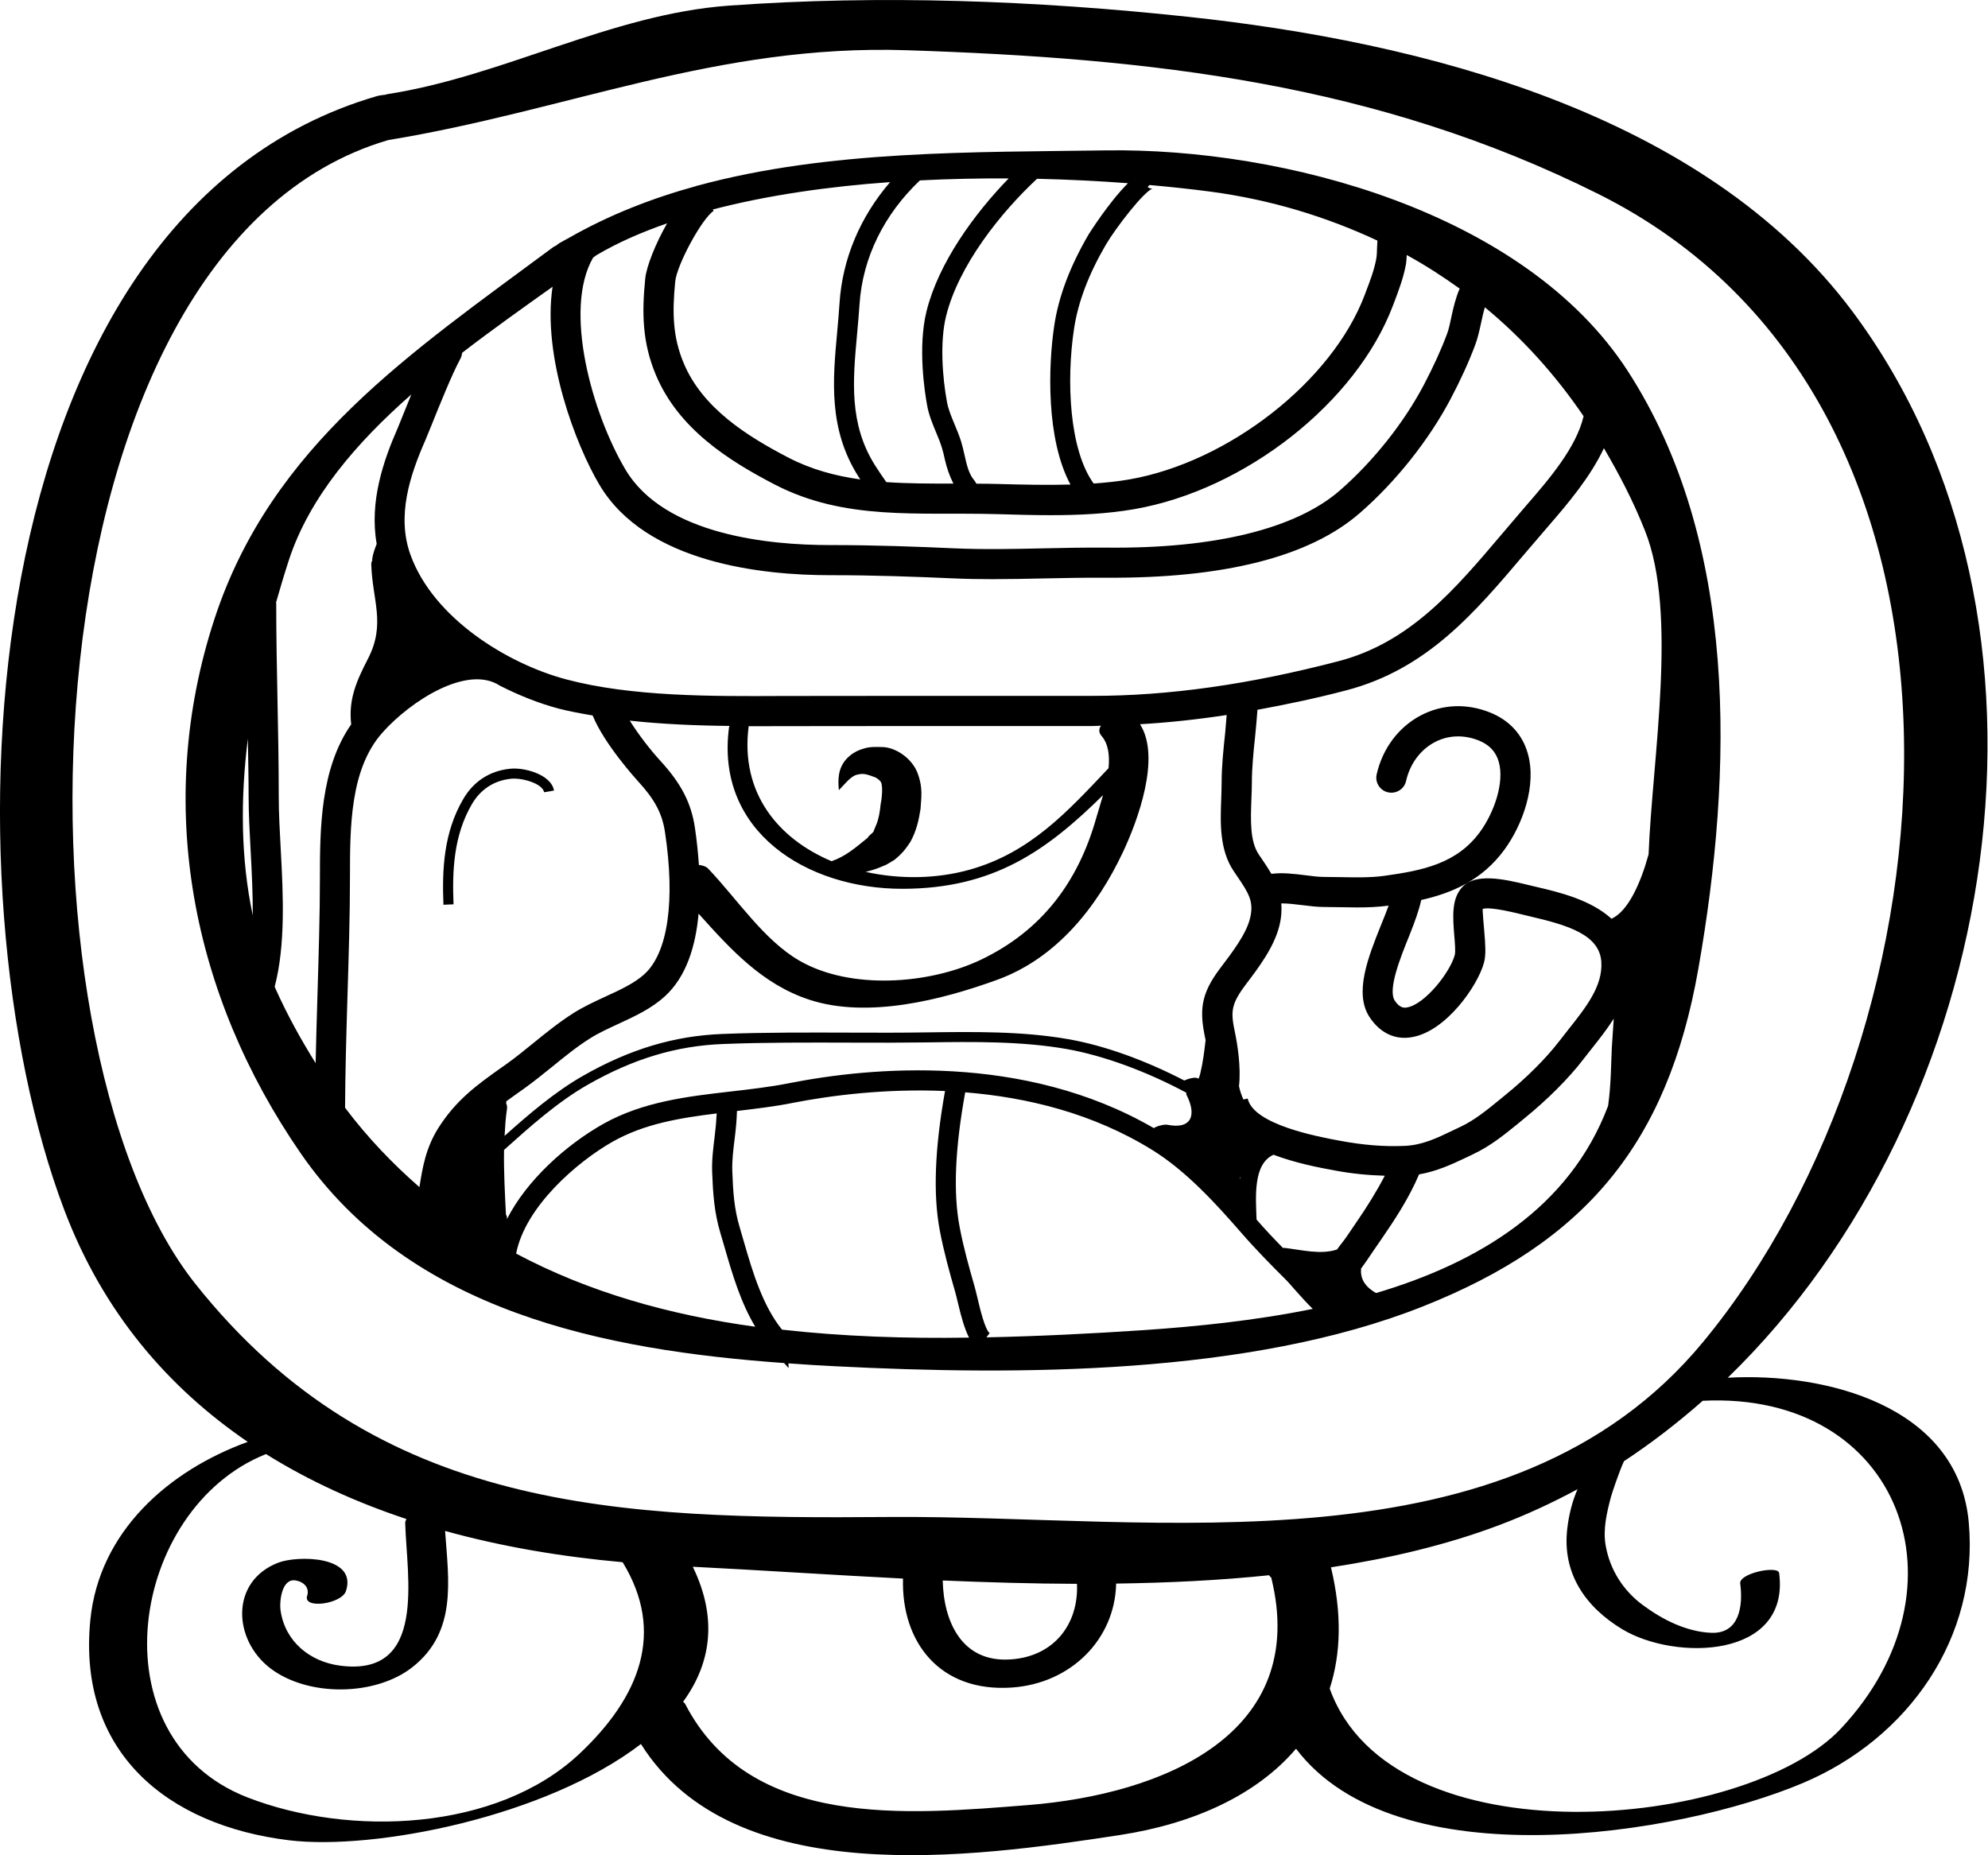<?xml version="1.0" encoding="utf-8"?>
<!-- Generator: Adobe Illustrator 15.1.0, SVG Export Plug-In . SVG Version: 6.00 Build 0)  -->
<!DOCTYPE svg PUBLIC "-//W3C//DTD SVG 1.1//EN" "http://www.w3.org/Graphics/SVG/1.1/DTD/svg11.dtd">
<svg version="1.1" id="Layer_2" xmlns="http://www.w3.org/2000/svg" xmlns:xlink="http://www.w3.org/1999/xlink" x="0px" y="0px"
	 width="52px" height="48.531px" viewBox="0 0 52 48.531" enable-background="new 0 0 52 48.531" xml:space="preserve">
<g>
	<path d="M37.215,34.177c4.244-1.683,6.4-4.25,7.206-8.82c0.914-5.189,1.059-11.183-1.854-15.667
		c-2.692-4.142-8.987-5.823-13.634-5.756c-3.439,0.051-7.257-0.012-10.688,0.923L18.24,4.851c-0.005,0.003-0.009,0.009-0.014,0.012
		c-1.167,0.32-2.288,0.757-3.334,1.354l0,0l0,0c-0.089,0.051-0.181,0.096-0.268,0.148c-0.037,0.022-0.048,0.039-0.078,0.06
		c-0.02,0.011-0.049,0.02-0.064,0.031c-3.718,2.76-7.381,5.187-8.871,9.732c-1.594,4.863-0.588,9.864,2.256,13.984
		c2.862,4.147,7.939,5.146,12.643,5.485l0.118,0.132l-0.005-0.124c0.415,0.031,0.828,0.056,1.234,0.076
		C26.614,35.983,32.677,35.978,37.215,34.177z M20.455,34.783c-0.502-0.62-0.767-1.5-0.994-2.289l-0.111-0.381
		c-0.148-0.493-0.175-0.937-0.195-1.469c-0.011-0.275,0.025-0.562,0.062-0.861c0.03-0.236,0.053-0.479,0.06-0.72
		c0.482-0.058,0.978-0.115,1.461-0.212c0.992-0.194,2.415-0.378,3.981-0.31c-0.267,1.494-0.317,2.7-0.136,3.654
		c0.106,0.557,0.255,1.091,0.399,1.593c0.025,0.084,0.049,0.19,0.077,0.306c0.086,0.364,0.172,0.67,0.288,0.898
		C23.68,35.018,22.041,34.962,20.455,34.783z M28.812,19.25c0.184,0.214,0.216,0.521,0.184,0.846
		c-1.064,1.126-2.043,2.208-3.63,2.654c-0.866,0.244-1.831,0.256-2.724,0.058c0.158-0.038,0.31-0.086,0.441-0.146l0.092-0.038
		l0.116-0.066c0.058-0.042,0.088-0.041,0.173-0.122c0.161-0.138,0.262-0.277,0.351-0.417c0.163-0.295,0.221-0.59,0.263-0.855
		c0.011-0.258,0.08-0.54-0.086-0.963c-0.156-0.38-0.578-0.654-0.912-0.658c-0.162-0.004-0.324-0.013-0.482,0.038
		c-0.188,0.052-0.333,0.142-0.451,0.266c-0.241,0.256-0.227,0.579-0.205,0.823c0.195-0.197,0.326-0.386,0.508-0.411
		c0.154-0.041,0.284,0.019,0.455,0.081c0.141,0.085,0.155,0.137,0.162,0.219c0.009,0.035,0.016,0.253-0.031,0.471
		c-0.021,0.212-0.054,0.402-0.114,0.54l-0.07,0.17c0.012,0.017-0.069,0.075-0.103,0.111c-0.008,0.01-0.076,0.069-0.03,0.042
		l-0.063,0.056c-0.287,0.232-0.542,0.455-0.905,0.58c-1.391-0.587-2.396-1.781-2.168-3.532c0.03,0,0.062,0.001,0.092,0.001
		c0.269,0,0.534-0.001,0.795-0.002l3.204-0.003l4.877,0c0.006,0,0.015,0,0.022,0c0.074,0,0.15-0.007,0.225-0.008
		C28.741,19.067,28.734,19.159,28.812,19.25z M23.611,23.251c2.381-0.004,3.766-0.999,5.241-2.45
		c-0.063,0.223-0.131,0.431-0.177,0.594c-0.474,1.685-1.434,2.956-3.019,3.712c-1.356,0.646-3.418,0.794-4.749,0.022
		c-0.933-0.54-1.644-1.634-2.383-2.405c-0.058-0.06-0.146-0.086-0.243-0.097c-0.023-0.338-0.059-0.67-0.105-0.979
		c-0.098-0.646-0.358-1.15-0.901-1.743c-0.288-0.314-0.586-0.709-0.803-1.053c0.862,0.093,1.745,0.13,2.615,0.138
		c-0.002,0.008-0.015,0.013-0.016,0.022C18.697,21.748,21.1,23.256,23.611,23.251z M18.273,23.901
		c0.836,0.932,1.667,1.85,2.902,2.253c1.526,0.499,3.469,0.001,4.91-0.523c1.546-0.562,2.605-1.895,3.284-3.332
		c0.386-0.817,1.007-2.487,0.45-3.353c0.735-0.043,1.492-0.123,2.267-0.242c-0.015,0.155-0.022,0.3-0.039,0.465
		c-0.045,0.429-0.093,0.873-0.093,1.302c0,0.134-0.006,0.274-0.01,0.417c-0.024,0.632-0.052,1.348,0.333,1.911l0.074,0.109
		c0.316,0.461,0.454,0.684,0.345,1.119c-0.099,0.405-0.45,0.868-0.787,1.312c-0.514,0.681-0.534,1.115-0.382,1.832
		c0.004,0.014,0.004,0.025,0.008,0.039c-0.033,0.288-0.069,0.576-0.136,0.859c-0.01,0.053-0.03,0.102-0.049,0.152
		c-0.005-0.004-0.007-0.004-0.013-0.009c-0.054-0.044-0.234-0.004-0.359,0.054c-1.023-0.53-2.089-0.916-3.037-1.082
		c-1.199-0.21-2.477-0.194-3.71-0.177c-0.664,0.01-1.312,0.009-1.965,0.006c-1.11-0.003-2.256-0.009-3.369,0.035
		c-1.261,0.049-2.42,0.396-3.647,1.095c-0.742,0.423-1.431,1.017-2.051,1.571c0.013-0.234,0.026-0.468,0.062-0.702
		c0.009-0.058,0-0.107-0.021-0.146c0.003-0.019,0.005-0.039,0.005-0.058c0.11-0.08,0.221-0.16,0.343-0.246l0.108-0.076
		c0.262-0.187,0.509-0.387,0.755-0.586c0.33-0.268,0.64-0.521,0.984-0.737c0.224-0.142,0.479-0.257,0.732-0.375
		c0.428-0.198,0.872-0.402,1.222-0.723C17.951,25.554,18.196,24.756,18.273,23.901z M35.825,26.61
		c0.271,0.41,0.664,0.601,1.104,0.522c0.892-0.147,1.729-1.348,1.889-1.954c0.056-0.214,0.032-0.482,0.01-0.765
		c-0.019-0.204-0.049-0.582-0.047-0.635c0.067-0.026,0.285-0.041,1.003,0.137l0.232,0.056c0.999,0.232,1.827,0.482,1.87,1.195
		c0.039,0.631-0.403,1.187-0.869,1.774l-0.234,0.299c-0.342,0.445-0.855,0.959-1.412,1.409l-0.156,0.128
		c-0.335,0.273-0.649,0.53-1.016,0.702l-0.183,0.087c-0.439,0.212-0.82,0.393-1.276,0.411c-0.543,0.024-1.094-0.022-1.7-0.136
		c-0.557-0.103-2.252-0.417-2.404-1.102l-0.113,0.024c-0.051-0.113-0.09-0.229-0.115-0.348c0.058-0.503-0.045-1.119-0.106-1.409
		c-0.115-0.545-0.106-0.733,0.292-1.261c0.326-0.43,0.733-0.966,0.871-1.529c0.054-0.217,0.063-0.407,0.05-0.583
		c0.168,0,0.374,0.024,0.542,0.045c0.204,0.026,0.399,0.049,0.563,0.049l0.43,0.006c0.149,0.003,0.302,0.006,0.454,0.006
		c0.271,0,0.545-0.01,0.813-0.047c0.002,0,0.002,0,0.005,0c-0.056,0.156-0.126,0.329-0.195,0.499
		C35.791,25.029,35.408,25.978,35.825,26.61z M35.474,31.982l-0.229,0.337c-0.089,0.134-0.186,0.244-0.273,0.368
		c-0.43,0.142-0.919,0.01-1.384-0.044c-0.01,0-0.018,0.007-0.026,0.007c-0.232-0.236-0.467-0.483-0.694-0.746
		c-0.019-0.567-0.101-1.451,0.443-1.696c0.571,0.216,1.185,0.336,1.6,0.411c0.454,0.085,0.886,0.126,1.311,0.138
		C36.004,31.175,35.754,31.575,35.474,31.982z M20.636,28.337c-0.493,0.098-1.01,0.157-1.51,0.215
		c-1.138,0.13-2.314,0.266-3.357,0.855c-0.967,0.547-1.995,1.472-2.508,2.484c-0.001-0.021,0-0.037-0.001-0.058
		c-0.002-0.024-0.018-0.039-0.026-0.06c-0.028-0.565-0.059-1.128-0.05-1.691c0.659-0.592,1.404-1.26,2.199-1.711
		c1.188-0.676,2.31-1.013,3.527-1.06c1.109-0.044,2.253-0.039,3.358-0.036c0.654,0.003,1.305,0.003,1.969-0.006
		c1.225-0.018,2.486-0.033,3.661,0.173c0.962,0.169,2.094,0.585,3.134,1.144c0.002,0.017-0.01,0.031,0,0.049
		c0.264,0.508,0.165,0.921-0.503,0.788c-0.058-0.013-0.245,0.022-0.35,0.088C26.782,27.538,22.763,27.916,20.636,28.337z
		 M32.435,30.801c0.004-0.002,0.01-0.002,0.015-0.005c-0.005,0.017-0.011,0.031-0.013,0.048
		C32.437,30.829,32.433,30.814,32.435,30.801z M16.027,29.865c0.827-0.467,1.748-0.618,2.72-0.738
		c-0.01,0.193-0.026,0.385-0.052,0.59c-0.039,0.309-0.079,0.63-0.067,0.948c0.021,0.549,0.052,1.048,0.218,1.601l0.11,0.374
		c0.197,0.683,0.417,1.431,0.799,2.067c-2.246-0.308-4.358-0.904-6.254-1.913C13.733,31.573,15.092,30.394,16.027,29.865z
		 M25.802,34.985l0.084-0.111c-0.123-0.093-0.252-0.64-0.314-0.9c-0.029-0.125-0.057-0.238-0.083-0.331
		c-0.141-0.489-0.287-1.011-0.388-1.545c-0.172-0.902-0.119-2.063,0.146-3.523c1.61,0.13,3.338,0.543,4.904,1.515
		c0.881,0.549,1.65,1.394,2.3,2.14c0.39,0.45,0.81,0.876,1.169,1.233c0.065,0.063,0.152,0.164,0.251,0.277
		c0.166,0.189,0.318,0.354,0.467,0.5c-1.523,0.31-3.064,0.464-4.439,0.557C28.529,34.889,27.16,34.956,25.802,34.985z
		 M35.994,33.826c-0.309-0.177-0.413-0.387-0.393-0.64c0.103-0.14,0.201-0.283,0.296-0.426l0.229-0.333
		c0.361-0.525,0.726-1.078,0.992-1.705c0.461-0.08,0.857-0.262,1.239-0.444l0.179-0.086c0.454-0.214,0.82-0.514,1.178-0.804
		l0.152-0.126c0.604-0.489,1.167-1.052,1.544-1.544l0.226-0.288c0.195-0.245,0.398-0.504,0.575-0.781
		c-0.016,0.274-0.039,0.537-0.051,0.765c-0.019,0.384-0.019,0.969-0.097,1.515C41.059,31.592,38.676,33.03,35.994,33.826z
		 M43.031,13.892c0.857,2.161,0.189,5.932,0.091,8.458c-0.199,0.727-0.53,1.491-0.971,1.684c-0.538-0.495-1.373-0.695-1.956-0.831
		l-0.223-0.053c-0.682-0.169-1.375-0.304-1.716,0.048c-0.296,0.306-0.255,0.802-0.216,1.281c0.015,0.176,0.035,0.417,0.013,0.5
		c-0.117,0.449-0.781,1.298-1.252,1.376c-0.063,0.01-0.181,0.028-0.318-0.179c-0.189-0.287,0.149-1.131,0.376-1.69
		c0.144-0.36,0.257-0.669,0.316-0.942c0.814-0.184,1.595-0.521,2.177-1.318c0.477-0.654,0.851-1.688,0.608-2.524
		c-0.144-0.497-0.487-0.867-0.995-1.067c-0.606-0.241-1.249-0.212-1.807,0.083c-0.577,0.305-0.996,0.865-1.148,1.537
		c-0.05,0.212,0.084,0.424,0.296,0.472c0.216,0.048,0.426-0.086,0.473-0.298c0.101-0.446,0.374-0.816,0.748-1.013
		c0.35-0.186,0.759-0.201,1.148-0.047c0.278,0.111,0.45,0.292,0.526,0.553c0.16,0.55-0.125,1.341-0.487,1.839
		c-0.604,0.828-1.491,1.011-2.507,1.151c-0.357,0.05-0.759,0.041-1.143,0.034l-0.446-0.006c-0.136,0-0.296-0.021-0.465-0.043
		c-0.304-0.038-0.614-0.075-0.897-0.037c-0.08-0.137-0.167-0.269-0.255-0.397l-0.072-0.105c-0.238-0.349-0.216-0.902-0.197-1.438
		c0.006-0.152,0.013-0.302,0.013-0.446c0-0.388,0.043-0.811,0.086-1.219c0.026-0.243,0.043-0.467,0.06-0.687
		c0.752-0.138,1.521-0.298,2.32-0.508c2.113-0.551,3.358-2.024,4.678-3.583l0.603-0.704c0.536-0.618,1.111-1.302,1.461-2.049
		C42.354,12.407,42.726,13.119,43.031,13.892z M41.422,10.888c-0.193,0.823-0.897,1.642-1.527,2.367l-0.607,0.712
		c-1.237,1.46-2.405,2.841-4.275,3.329c-2.339,0.611-4.445,0.908-6.439,0.908c-0.008,0-0.015,0-0.022,0l-4.877,0l-3.208,0.003
		c-1.853,0.01-3.95,0.019-5.655-0.434c-1.542-0.409-3.474-1.601-4.073-3.253c-0.372-1.024-0.014-2.09,0.384-2.997
		c0.03-0.068,0.087-0.21,0.161-0.393c0.201-0.5,0.537-1.338,0.758-1.745c0.026-0.049,0.041-0.102,0.045-0.155
		c0.791-0.609,1.599-1.182,2.366-1.728c-0.273,1.833,0.607,4.139,1.229,5.185c1.221,2.053,4.292,2.36,6.014,2.36
		c1.191,0,2.255,0.04,3.228,0.083c0.352,0.016,0.695,0.021,1.037,0.021c0.44,0,0.878-0.009,1.33-0.019
		c0.533-0.011,1.081-0.022,1.641-0.019c3.083,0.02,5.319-0.545,6.635-1.69c0.943-0.819,1.809-1.91,2.38-2.993
		c0.264-0.502,0.475-0.964,0.642-1.413c0.063-0.165,0.108-0.369,0.154-0.579c0.026-0.124,0.058-0.269,0.097-0.399
		C39.821,8.848,40.685,9.804,41.422,10.888z M17.156,9.809c0.591,1.408,1.897,2.236,3.097,2.86c1.853,0.964,3.771,0.722,5.836,0.781
		c0.459,0.013,0.924,0.027,1.389,0.027c0.739,0,1.477-0.034,2.188-0.157c2.902-0.502,5.812-2.792,6.768-5.324l0.037-0.096
		c0.115-0.306,0.236-0.622,0.303-0.979c0.014-0.075,0.016-0.164,0.022-0.25c0.482,0.264,0.941,0.561,1.385,0.879
		c-0.101,0.229-0.162,0.484-0.214,0.725c-0.034,0.168-0.069,0.333-0.119,0.466c-0.156,0.417-0.354,0.85-0.602,1.323
		c-0.526,1-1.328,2.007-2.199,2.766c-1.149,1.001-3.269,1.527-6.11,1.496c-0.577-0.004-1.125,0.007-1.664,0.019
		c-0.789,0.018-1.537,0.033-2.315-0.001c-0.981-0.044-2.056-0.085-3.262-0.085c-1.554,0-4.314-0.256-5.335-1.974
		c-0.877-1.478-1.633-4.185-0.847-5.545c0.03-0.022,0.062-0.045,0.092-0.067c0.546-0.323,1.168-0.596,1.843-0.83
		c-0.303,0.533-0.541,1.128-0.572,1.451C16.787,8.192,16.801,8.964,17.156,9.809z M36.029,6.294
		c-0.002,0.059-0.007,0.118-0.009,0.174c-0.004,0.108-0.004,0.214-0.022,0.307c-0.054,0.288-0.156,0.558-0.265,0.843l-0.037,0.099
		c-0.852,2.255-3.56,4.375-6.164,4.826c-0.3,0.052-0.61,0.083-0.925,0.106c-0.637-0.877-0.72-2.683-0.513-4.052
		c0.107-0.7,0.379-1.419,0.833-2.197c0.243-0.416,0.993-1.397,1.224-1.468c-0.021,0.004-0.083,0.005-0.132-0.042l0.049-0.05
		c0.563,0.05,1.102,0.108,1.593,0.173C33.252,5.225,34.701,5.674,36.029,6.294z M29.504,4.793c-0.506,0.504-1.023,1.33-1.03,1.341
		c-0.487,0.836-0.782,1.615-0.898,2.383c-0.159,1.052-0.217,2.969,0.424,4.159c-0.625,0.017-1.261,0.002-1.887-0.015
		c-0.193-0.006-0.383-0.007-0.573-0.008c-0.019-0.031-0.034-0.062-0.059-0.091c-0.142-0.166-0.196-0.408-0.253-0.664
		c-0.027-0.12-0.054-0.239-0.089-0.351c-0.048-0.152-0.109-0.3-0.17-0.446c-0.084-0.202-0.164-0.392-0.199-0.585
		c-0.12-0.649-0.189-1.58-0.023-2.248c0.328-1.326,1.426-2.705,2.379-3.591C27.951,4.696,28.749,4.736,29.504,4.793z M26.384,4.667
		c-0.905,0.932-1.837,2.216-2.149,3.475c-0.233,0.942-0.046,2.128,0.017,2.47c0.045,0.247,0.14,0.473,0.23,0.691
		c0.055,0.132,0.11,0.265,0.153,0.401c0.031,0.098,0.054,0.203,0.078,0.309c0.046,0.208,0.119,0.428,0.225,0.638
		c-0.598,0-1.185,0-1.755-0.039c-0.091-0.129-0.217-0.316-0.292-0.434c-0.688-1.087-0.583-2.226-0.473-3.432
		c0.023-0.257,0.047-0.516,0.064-0.777c0.079-1.233,0.649-2.367,1.58-3.25C24.843,4.679,25.62,4.664,26.384,4.667z M23.282,4.764
		c-0.778,0.905-1.248,1.998-1.323,3.171c-0.016,0.257-0.04,0.511-0.062,0.763c-0.114,1.241-0.231,2.523,0.552,3.761
		c0.022,0.035,0.034,0.051,0.054,0.083c-0.651-0.092-1.281-0.259-1.885-0.573c-1.075-0.559-2.239-1.289-2.733-2.465
		c-0.292-0.694-0.302-1.332-0.224-2.135c0.043-0.445,0.702-1.657,1.006-1.853L18.644,5.48C20.072,5.108,21.662,4.879,23.282,4.764z
		 M6.483,19.325c0.008,0.502,0.02,1.003,0.02,1.509c0,0.447,0.027,0.938,0.054,1.444c0.031,0.56,0.057,1.125,0.055,1.67
		C6.294,22.458,6.288,20.884,6.483,19.325z M7.199,25.847c-0.005-0.012-0.008-0.024-0.014-0.037
		c0.283-1.071,0.224-2.393,0.159-3.576c-0.027-0.491-0.053-0.966-0.053-1.4c0-0.85-0.016-1.691-0.033-2.534
		c-0.017-0.84-0.033-1.681-0.033-2.531H7.218c0.109-0.379,0.22-0.755,0.338-1.117c0.54-1.648,1.765-3.068,3.203-4.333
		c-0.077,0.188-0.149,0.366-0.208,0.514c-0.069,0.172-0.123,0.306-0.15,0.37c-0.372,0.846-0.743,1.921-0.548,3.025
		c-0.051,0.135-0.101,0.262-0.12,0.412c-0.001,0.007,0.007,0.008,0.007,0.015c-0.014,0.032-0.03,0.063-0.029,0.098
		c0.024,0.938,0.386,1.562-0.083,2.474c-0.298,0.58-0.517,1.057-0.442,1.722c-0.808,1.162-0.818,2.732-0.818,4.028
		c0,0.946-0.033,2.017-0.065,3.09c-0.018,0.589-0.035,1.174-0.047,1.744C7.877,27.204,7.519,26.561,7.199,25.847z M9.026,28.978
		c0.004-0.902,0.032-1.889,0.062-2.885c0.033-1.081,0.066-2.16,0.066-3.125c0-1.336,0-2.851,0.852-3.806
		c0.738-0.828,2.226-1.788,3.075-1.221l0-0.001c0.51,0.259,1.029,0.463,1.525,0.595c0.288,0.076,0.592,0.129,0.896,0.182
		c0.301,0.746,1.148,1.678,1.189,1.723c0.438,0.478,0.628,0.837,0.703,1.327c0.272,1.8,0.077,3.155-0.537,3.716
		c-0.26,0.238-0.629,0.408-1.021,0.588c-0.286,0.132-0.571,0.265-0.823,0.423c-0.384,0.243-0.728,0.521-1.061,0.792
		c-0.233,0.189-0.467,0.38-0.715,0.557l-0.106,0.074c-0.645,0.458-1.2,0.852-1.672,1.602c-0.324,0.519-0.409,1.034-0.488,1.536
		C10.277,30.449,9.621,29.769,9.026,28.978z"/>
	<path d="M11.863,23.657c-0.035-0.876,0-1.8,0.483-2.625c0.225-0.383,0.574-0.611,1.011-0.659c0.298-0.034,0.836,0.125,0.875,0.352
		l0.259-0.044c-0.072-0.425-0.798-0.617-1.163-0.569c-0.523,0.057-0.941,0.33-1.209,0.788c-0.518,0.883-0.556,1.853-0.52,2.768
		L11.863,23.657z"/>
	<path d="M45.193,36.041c7.173-6.961,9.316-19.777,3.26-27.895c-3.889-5.209-11.29-7.056-17.39-7.708
		c-3.962-0.424-8.035-0.578-12.008-0.29c-3.065,0.223-5.897,1.847-8.923,2.315c-0.017,0.002-0.032,0.011-0.05,0.015
		C10.008,2.488,9.94,2.491,9.856,2.515C-0.863,5.639-1.509,23.224,1.679,31.646c1.016,2.686,2.717,4.65,4.801,6.073
		c-2.061,0.748-3.89,2.339-4.118,4.667c-0.337,3.445,2.009,5.366,5.197,5.755c2.224,0.27,6.713-0.606,9.206-2.518
		c2.423,3.855,8.673,2.97,12.522,2.382c1.948-0.298,3.59-1.056,4.613-2.259c2.617,3.453,10.014,2.27,13.261,0.896
		c2.754-1.163,4.612-3.805,4.335-6.825C51.214,36.755,47.724,35.899,45.193,36.041z M5.11,33.585
		C0.018,27.177,0.469,6.5,10.156,3.664c4.71-0.772,8.586-2.514,13.563-2.35c6.409,0.21,12.279,0.858,18.093,3.763
		c10.881,5.435,9.5,21.849,2.733,30.032c-5.072,6.135-14.311,4.52-21.296,4.575C16.207,39.739,9.871,39.576,5.11,33.585z
		 M28.17,41.433c0.048,1.031-0.581,1.901-1.738,1.977c-1.282,0.087-1.751-1.001-1.773-2.065
		C25.82,41.394,26.995,41.429,28.17,41.433z M6.476,47.021c-4.022-1.562-3.082-7.565,0.482-8.983
		c1.136,0.709,2.373,1.268,3.672,1.699c-0.017,0.035-0.032,0.07-0.031,0.109c0.038,1.397,0.579,4.028-1.704,3.727
		c-0.793-0.104-1.437-0.634-1.555-1.435c-0.037-0.249,0.029-0.855,0.393-0.794c0.211,0.035,0.37,0.189,0.301,0.403
		c-0.115,0.354,0.905,0.216,1.016-0.128c0.302-0.929-1.276-0.935-1.779-0.737c-1.253,0.489-1.179,2.016-0.195,2.764
		c0.984,0.746,2.744,0.73,3.715-0.036c1.17-0.926,0.942-2.262,0.851-3.561c1.505,0.418,3.073,0.677,4.644,0.818
		c1.127,1.844,0.437,3.535-1.125,5.007C12.995,47.913,9.142,48.055,6.476,47.021z M26.895,47.22
		c-3.17,0.251-7.277,0.636-8.973-2.645c-0.013-0.025-0.037-0.037-0.054-0.058c0.72-0.986,0.917-2.166,0.253-3.531
		c1.725,0.086,3.583,0.212,5.499,0.309c-0.047,1.664,0.963,2.978,2.842,2.851c1.558-0.105,2.704-1.272,2.733-2.72
		c1.351-0.019,2.692-0.082,3.999-0.218c0.015,0.025,0.037,0.044,0.058,0.062C34.26,45.355,30.435,46.938,26.895,47.22z
		 M48.151,45.221c-2.493,2.655-11.74,3.498-13.37-1.049c0.294-0.906,0.323-1.965,0.033-3.171c1.539-0.236,3.017-0.584,4.378-1.096
		c0.715-0.268,1.405-0.588,2.071-0.947c-0.138,0.318-0.228,0.672-0.27,1.048c-0.129,1.157,0.476,2.033,1.443,2.616
		c1.385,0.833,4.392,0.771,4.101-1.472c-0.027-0.205-1.053,0.005-1.018,0.273c0.078,0.595-0.024,1.319-0.757,1.291
		c-0.647-0.026-1.274-0.343-1.783-0.72c-0.522-0.382-0.87-0.933-0.98-1.567c-0.074-0.42,0.03-0.859,0.138-1.265
		c0.026-0.099,0.211-0.653,0.341-0.937c0.722-0.476,1.408-1.006,2.06-1.581C49.711,36.389,51.612,41.535,48.151,45.221z"/>
</g>
</svg>
